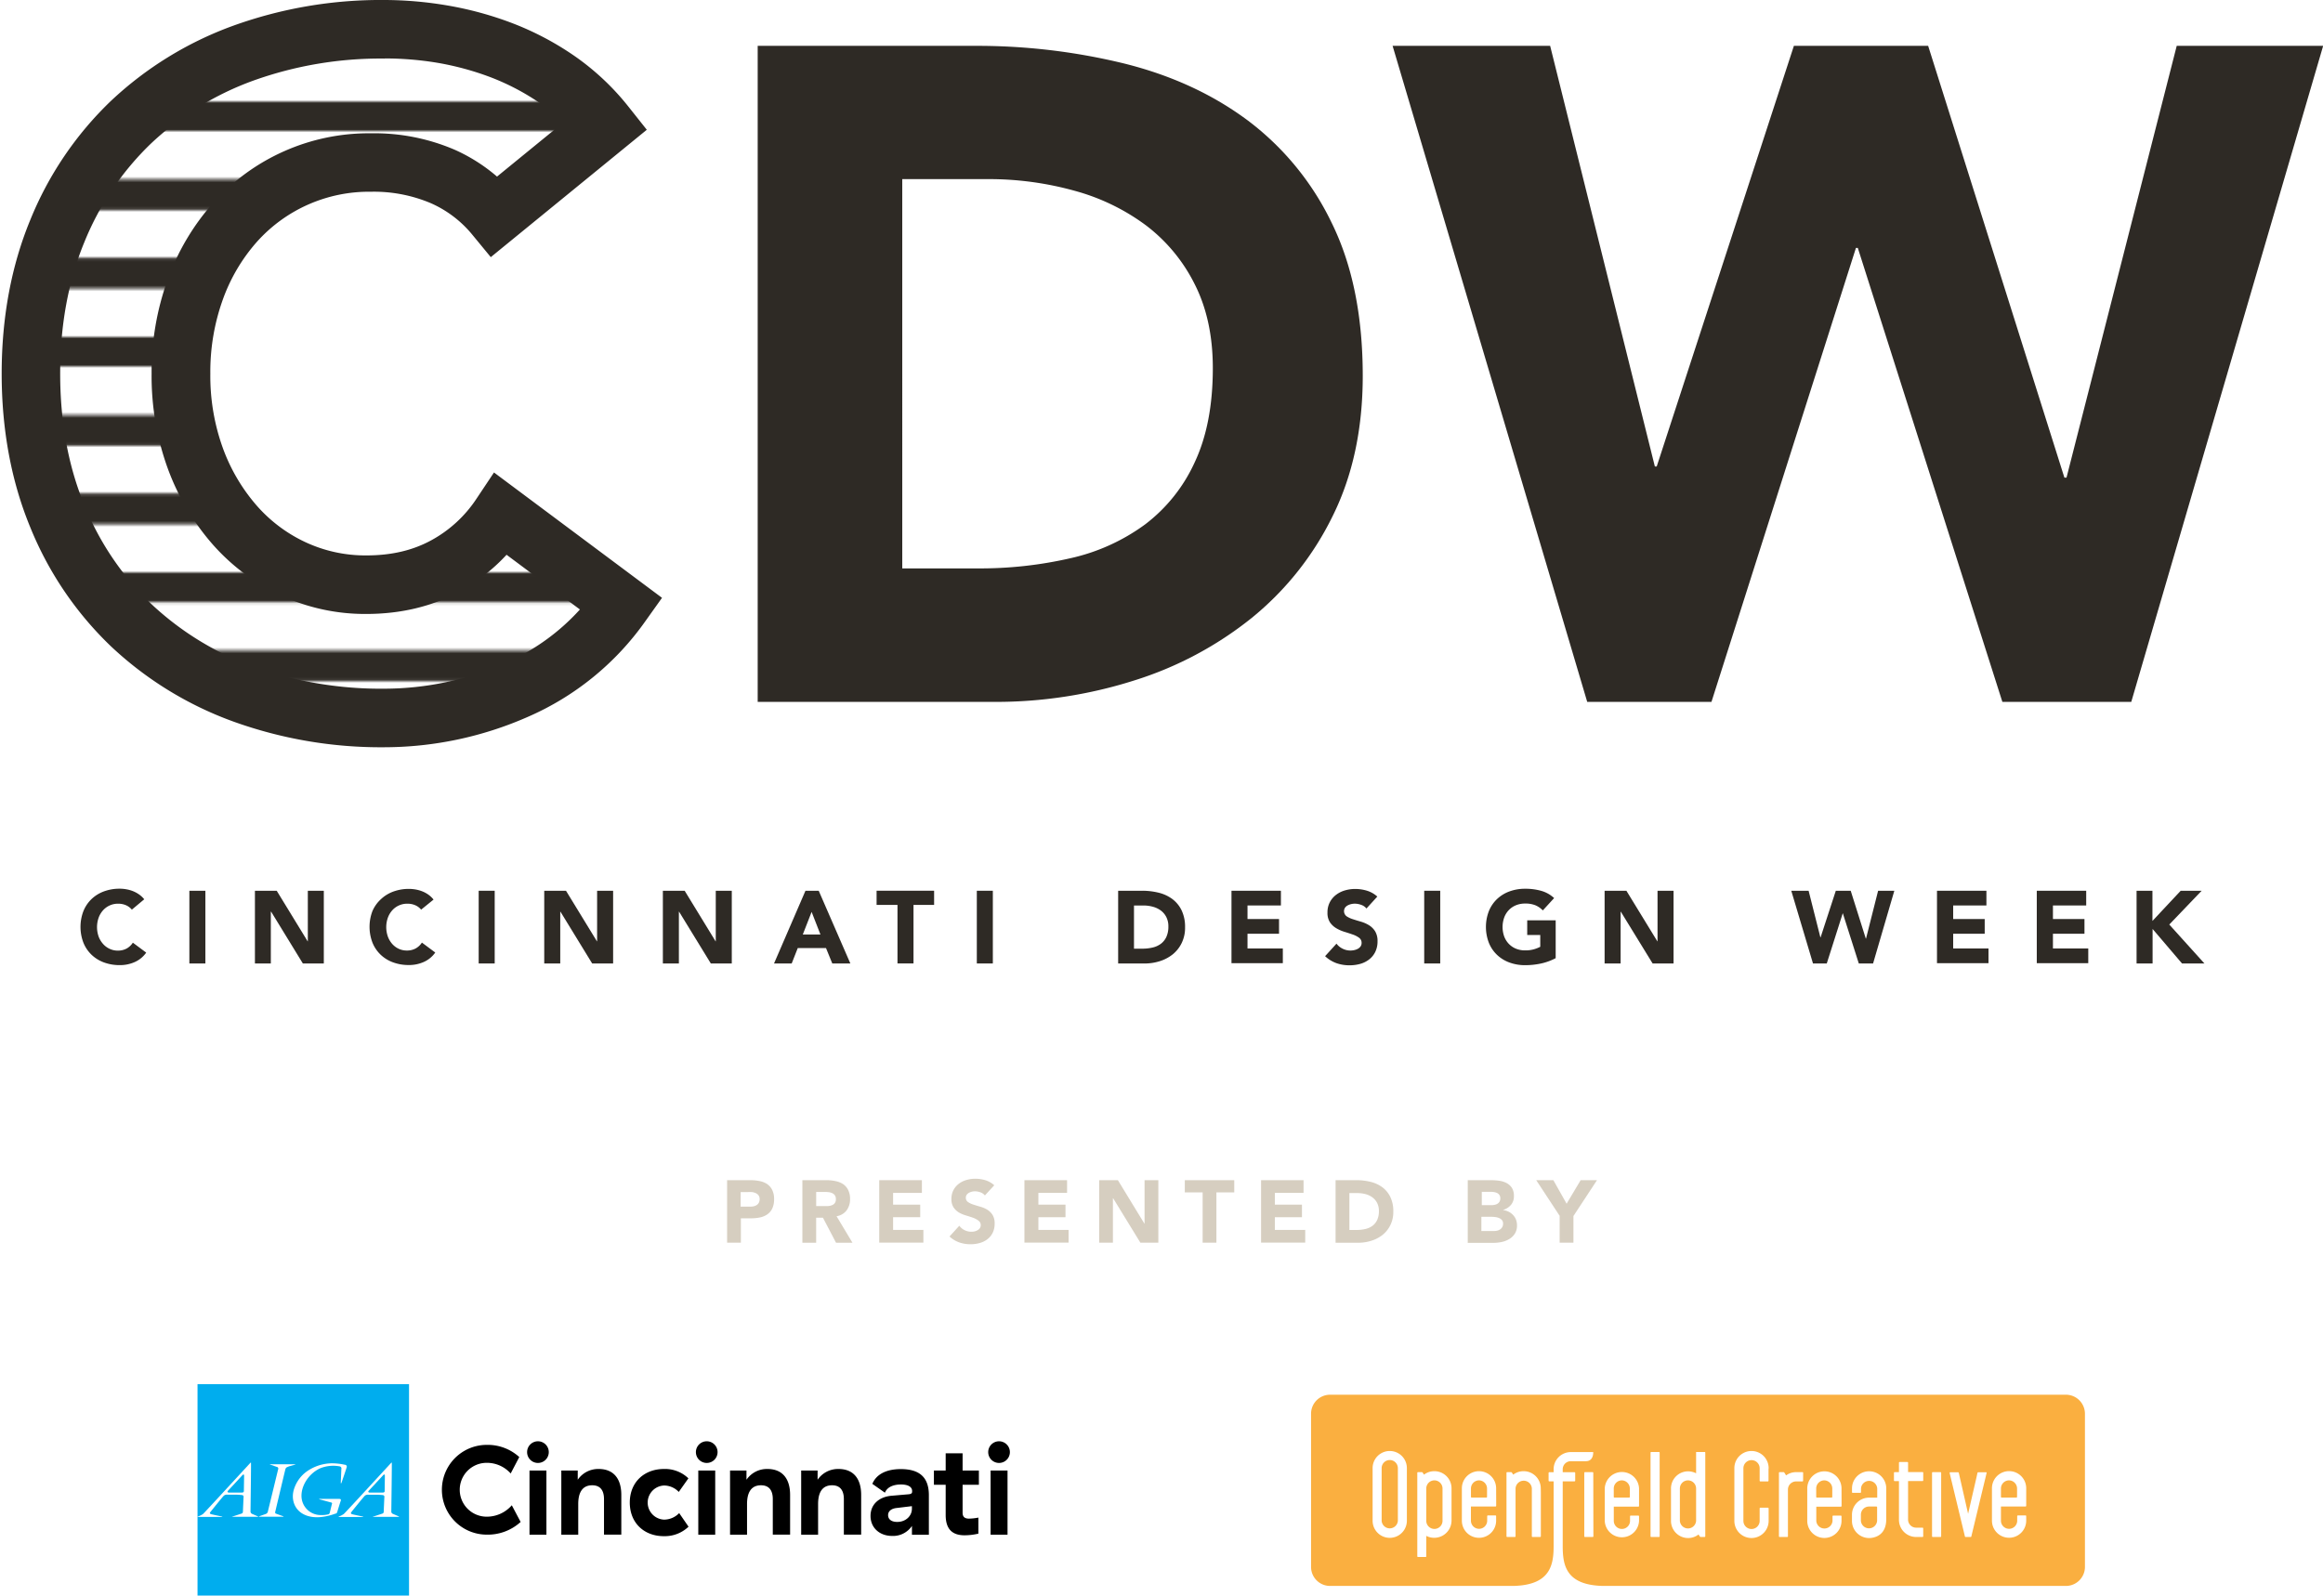 <svg id="_31d412ea-1b5f-41cb-b427-8859186d6760" data-name=" 31d412ea-1b5f-41cb-b427-8859186d6760" xmlns="http://www.w3.org/2000/svg" xmlns:xlink="http://www.w3.org/1999/xlink" viewBox="0 0 789.13 542.15"><defs><style>.cls-1,.cls-2{fill:none;}.cls-2{stroke:#2e2a25;stroke-width:10px;}.cls-3{clip-path:url(#clip-path);}.cls-4{fill:url(#New_Pattern_Swatch_4);}.cls-5{fill:#2e2a25;}.cls-6{fill:#d6cec0;}.cls-7{fill:#00adee;}.cls-8{fill:#fff;}.cls-9{fill:#faaf40;}</style><clipPath id="clip-path"><rect class="cls-1" width="266.74" height="266.74"/></clipPath><pattern id="New_Pattern_Swatch_4" data-name="New Pattern Swatch 4" width="266.74" height="266.74" patternTransform="translate(0 533.49)" patternUnits="userSpaceOnUse" viewBox="0 0 266.74 266.74"><rect class="cls-1" width="266.74" height="266.74"/><line class="cls-2" x1="265.82" y1="253.4" x2="534.41" y2="253.4"/><line class="cls-2" x1="265.82" y1="200.06" x2="534.41" y2="200.06"/><line class="cls-2" x1="265.82" y1="146.71" x2="534.41" y2="146.71"/><line class="cls-2" x1="265.82" y1="93.36" x2="534.41" y2="93.36"/><line class="cls-2" x1="265.82" y1="40.01" x2="534.41" y2="40.01"/><line class="cls-2" x1="265.82" y1="226.73" x2="534.41" y2="226.73"/><line class="cls-2" x1="265.82" y1="173.38" x2="534.41" y2="173.38"/><line class="cls-2" x1="265.82" y1="120.03" x2="534.41" y2="120.03"/><line class="cls-2" x1="265.82" y1="66.69" x2="534.41" y2="66.69"/><line class="cls-2" x1="265.82" y1="13.34" x2="534.41" y2="13.34"/><line class="cls-2" x1="265.82" y1="253.4" x2="534.41" y2="253.4"/><line class="cls-2" x1="265.82" y1="200.06" x2="534.41" y2="200.06"/><line class="cls-2" x1="265.82" y1="146.71" x2="534.41" y2="146.71"/><line class="cls-2" x1="265.82" y1="93.36" x2="534.41" y2="93.36"/><line class="cls-2" x1="265.82" y1="40.01" x2="534.41" y2="40.01"/><line class="cls-2" x1="265.82" y1="226.73" x2="534.41" y2="226.73"/><line class="cls-2" x1="265.82" y1="173.38" x2="534.41" y2="173.38"/><line class="cls-2" x1="265.82" y1="120.03" x2="534.41" y2="120.03"/><line class="cls-2" x1="265.82" y1="66.69" x2="534.41" y2="66.69"/><line class="cls-2" x1="265.82" y1="13.34" x2="534.41" y2="13.34"/><line class="cls-2" x1="-0.93" y1="253.4" x2="267.67" y2="253.4"/><line class="cls-2" x1="-0.93" y1="200.06" x2="267.67" y2="200.06"/><line class="cls-2" x1="-0.93" y1="146.71" x2="267.67" y2="146.71"/><line class="cls-2" x1="-0.93" y1="93.36" x2="267.67" y2="93.36"/><line class="cls-2" x1="-0.93" y1="40.01" x2="267.67" y2="40.01"/><line class="cls-2" x1="-0.93" y1="226.73" x2="267.67" y2="226.73"/><line class="cls-2" x1="-0.93" y1="173.38" x2="267.67" y2="173.38"/><line class="cls-2" x1="-0.93" y1="120.03" x2="267.67" y2="120.03"/><line class="cls-2" x1="-0.93" y1="66.69" x2="267.67" y2="66.69"/><line class="cls-2" x1="-0.93" y1="13.34" x2="267.67" y2="13.34"/><g class="cls-3"><line class="cls-2" x1="-267.67" y1="253.4" x2="0.93" y2="253.4"/><line class="cls-2" x1="-267.67" y1="200.06" x2="0.93" y2="200.06"/><line class="cls-2" x1="-267.67" y1="146.71" x2="0.93" y2="146.71"/><line class="cls-2" x1="-267.67" y1="93.36" x2="0.93" y2="93.36"/><line class="cls-2" x1="-267.67" y1="40.01" x2="0.93" y2="40.01"/><line class="cls-2" x1="-267.67" y1="226.73" x2="0.93" y2="226.73"/><line class="cls-2" x1="-267.67" y1="173.38" x2="0.93" y2="173.38"/><line class="cls-2" x1="-267.67" y1="120.03" x2="0.93" y2="120.03"/><line class="cls-2" x1="-267.67" y1="66.69" x2="0.93" y2="66.69"/><line class="cls-2" x1="-267.67" y1="13.34" x2="0.93" y2="13.34"/></g><line class="cls-2" x1="-0.93" y1="253.4" x2="267.67" y2="253.4"/><line class="cls-2" x1="-0.93" y1="200.06" x2="267.67" y2="200.06"/><line class="cls-2" x1="-0.93" y1="146.71" x2="267.67" y2="146.71"/><line class="cls-2" x1="-0.93" y1="93.36" x2="267.67" y2="93.36"/><line class="cls-2" x1="-0.93" y1="40.01" x2="267.67" y2="40.01"/><line class="cls-2" x1="-0.93" y1="226.73" x2="267.67" y2="226.73"/><line class="cls-2" x1="-0.93" y1="173.38" x2="267.67" y2="173.38"/><line class="cls-2" x1="-0.93" y1="120.03" x2="267.67" y2="120.03"/><line class="cls-2" x1="-0.93" y1="66.69" x2="267.67" y2="66.69"/><line class="cls-2" x1="-0.93" y1="13.34" x2="267.67" y2="13.34"/><line class="cls-2" x1="-267.67" y1="253.4" x2="0.93" y2="253.4"/><line class="cls-2" x1="-267.67" y1="200.06" x2="0.93" y2="200.06"/><line class="cls-2" x1="-267.67" y1="146.71" x2="0.93" y2="146.71"/><line class="cls-2" x1="-267.67" y1="93.36" x2="0.93" y2="93.36"/><line class="cls-2" x1="-267.67" y1="40.01" x2="0.93" y2="40.01"/><line class="cls-2" x1="-267.67" y1="226.73" x2="0.93" y2="226.73"/><line class="cls-2" x1="-267.67" y1="173.38" x2="0.93" y2="173.38"/><line class="cls-2" x1="-267.67" y1="120.03" x2="0.93" y2="120.03"/><line class="cls-2" x1="-267.67" y1="66.69" x2="0.93" y2="66.69"/><line class="cls-2" x1="-267.67" y1="13.34" x2="0.93" y2="13.34"/><line class="cls-2" x1="-267.67" y1="253.4" x2="0.93" y2="253.4"/><line class="cls-2" x1="-267.67" y1="200.06" x2="0.93" y2="200.06"/><line class="cls-2" x1="-267.67" y1="146.71" x2="0.93" y2="146.71"/><line class="cls-2" x1="-267.67" y1="93.36" x2="0.93" y2="93.36"/><line class="cls-2" x1="-267.67" y1="40.01" x2="0.93" y2="40.01"/><line class="cls-2" x1="-267.67" y1="226.73" x2="0.93" y2="226.73"/><line class="cls-2" x1="-267.67" y1="173.38" x2="0.93" y2="173.38"/><line class="cls-2" x1="-267.67" y1="120.03" x2="0.93" y2="120.03"/><line class="cls-2" x1="-267.67" y1="66.69" x2="0.93" y2="66.69"/><line class="cls-2" x1="-267.67" y1="13.34" x2="0.93" y2="13.34"/></pattern></defs><title>logo-cdw-Artboard 1 copy 2</title><path class="cls-4" d="M168.1,73.47a48.2,48.2,0,0,0-17.77-13.53Q139.79,55.22,126,55.22A61,61,0,0,0,79.87,75.51,69.59,69.59,0,0,0,66.34,98.32a82,82,0,0,0-4.88,28.63,81.56,81.56,0,0,0,4.88,28.78,71.47,71.47,0,0,0,13.37,22.65,60.5,60.5,0,0,0,20,14.94,57.72,57.72,0,0,0,24.69,5.35q15.1,0,26.74-6.29a53.23,53.23,0,0,0,19.19-17.62l40.89,30.51a85.15,85.15,0,0,1-35.86,29.26A111,111,0,0,1,130.67,244a137.22,137.22,0,0,1-48.13-8.18,110.09,110.09,0,0,1-38.06-23.44,106.24,106.24,0,0,1-25-37q-9-21.71-9-48.44t9-48.44a106.29,106.29,0,0,1,25-37A110.25,110.25,0,0,1,82.54,18.1a137.23,137.23,0,0,1,48.13-8.18,118.28,118.28,0,0,1,19.66,1.73,106.46,106.46,0,0,1,20.13,5.51,89.85,89.85,0,0,1,19,10.07,75.91,75.91,0,0,1,16.36,15.41Z"/><path class="cls-5" d="M130.67,253.9a147.72,147.72,0,0,1-51.59-8.8,120.46,120.46,0,0,1-41.45-25.55,116.57,116.57,0,0,1-27.34-40.37C3.84,163.57.57,146,.57,126.95s3.27-36.62,9.72-52.23A116.64,116.64,0,0,1,37.63,34.34,120.64,120.64,0,0,1,79.08,8.79,147.77,147.77,0,0,1,130.67,0,128.69,128.69,0,0,1,152,1.86a116.88,116.88,0,0,1,22,6A100.21,100.21,0,0,1,195.13,19a86.23,86.23,0,0,1,18.5,17.42l6.09,7.67-53,43.28-6.29-7.64A38.07,38.07,0,0,0,146.27,69,49.66,49.66,0,0,0,126,65.15a51.07,51.07,0,0,0-38.71,17,60.07,60.07,0,0,0-11.58,19.59,72.47,72.47,0,0,0-4.26,25.19,72.08,72.08,0,0,0,4.25,25.3,61.92,61.92,0,0,0,11.5,19.55,50.24,50.24,0,0,0,16.73,12.52,48.14,48.14,0,0,0,20.5,4.42c8.47,0,15.68-1.67,22-5.1A43.05,43.05,0,0,0,162,169.25l5.81-8.71,57.08,42.59L219.28,211a95.34,95.34,0,0,1-40,32.59A121.36,121.36,0,0,1,130.67,253.9Zm0-234A128,128,0,0,0,86,27.41,100.9,100.9,0,0,0,51.32,48.74,96.91,96.91,0,0,0,28.65,82.29c-5.45,13.2-8.21,28.22-8.21,44.65s2.76,31.46,8.21,44.65a96.86,96.86,0,0,0,22.67,33.56A100.73,100.73,0,0,0,86,226.48,128,128,0,0,0,130.67,234a101.6,101.6,0,0,0,40.71-8.61A73.65,73.65,0,0,0,197,207.09l-24.92-18.59a62.61,62.61,0,0,1-16.27,12.62c-9.18,5-19.77,7.49-31.46,7.49a67.84,67.84,0,0,1-28.89-6.28A70.66,70.66,0,0,1,72.27,185,81.67,81.67,0,0,1,57,159.2a91.81,91.81,0,0,1-5.5-32.26A92.22,92.22,0,0,1,57,94.88a79.79,79.79,0,0,1,15.47-26A70.93,70.93,0,0,1,126,45.29a69.26,69.26,0,0,1,28.44,5.58A58.69,58.69,0,0,1,168.84,60l22.62-18.47a63.59,63.59,0,0,0-7.6-6.18,80.38,80.38,0,0,0-16.93-9,97,97,0,0,0-18.26-5A108.8,108.8,0,0,0,130.67,19.86Z"/><path class="cls-6" d="M247,401h7.89a15.65,15.65,0,0,1,3.12.3,7.11,7.11,0,0,1,2.56,1,5.23,5.23,0,0,1,1.74,2,6.78,6.78,0,0,1,.65,3.13,7.23,7.23,0,0,1-.6,3.15,5.13,5.13,0,0,1-1.65,2,6.69,6.69,0,0,1-2.49,1.07,14.6,14.6,0,0,1-3.12.31h-3.42v8.28H247Zm4.68,9h3.12a6,6,0,0,0,1.21-.12,3.21,3.21,0,0,0,1-.4,2.17,2.17,0,0,0,.75-.78,2.46,2.46,0,0,0,.29-1.25,2.1,2.1,0,0,0-.37-1.3,2.5,2.5,0,0,0-1-.77,4.11,4.11,0,0,0-1.3-.34,13.4,13.4,0,0,0-1.38,0h-2.4v5Z"/><path class="cls-6" d="M272.53,401h8.22a14.51,14.51,0,0,1,3.08.32,7.29,7.29,0,0,1,2.55,1,5.24,5.24,0,0,1,1.74,2,6.71,6.71,0,0,1,.65,3.1,6.24,6.24,0,0,1-1.17,3.83,5.27,5.27,0,0,1-3.42,2l5.4,9H284l-4.44-8.49h-2.31v8.49h-4.68V401Zm4.68,8.79h4.09a4.2,4.2,0,0,0,1.27-.27,2.21,2.21,0,0,0,1-.71,2.15,2.15,0,0,0,.38-1.35,2.24,2.24,0,0,0-.33-1.29,2.21,2.21,0,0,0-.84-.73,3.75,3.75,0,0,0-1.17-.35,9.62,9.62,0,0,0-1.29-.09h-3.06v4.79Z"/><path class="cls-6" d="M298.74,401h14.43v4.32h-9.78v4h9.21v4.26h-9.21v4.32h10.29v4.32h-15V401Z"/><path class="cls-6" d="M334.57,406.19a3.34,3.34,0,0,0-1.54-1.07,5.55,5.55,0,0,0-1.85-.34,4.83,4.83,0,0,0-1,.12,4,4,0,0,0-1,.38,2.21,2.21,0,0,0-.78.67,1.71,1.71,0,0,0-.3,1,1.69,1.69,0,0,0,.72,1.47,6.83,6.83,0,0,0,1.81.87q1.1.36,2.36.72a9.75,9.75,0,0,1,2.36,1,5.58,5.58,0,0,1,1.81,1.77,5.39,5.39,0,0,1,.72,3,6.83,6.83,0,0,1-.66,3.09,6.27,6.27,0,0,1-1.79,2.19,7.6,7.6,0,0,1-2.61,1.29,11.5,11.5,0,0,1-3.13.42,11.37,11.37,0,0,1-3.84-.63,9.62,9.62,0,0,1-3.3-2l3.33-3.66A4.85,4.85,0,0,0,327.7,418a5.11,5.11,0,0,0,3.42.39,3.75,3.75,0,0,0,1-.41,2.27,2.27,0,0,0,.75-.69,1.72,1.72,0,0,0,.29-1,1.8,1.8,0,0,0-.74-1.51,6.76,6.76,0,0,0-1.84-1q-1.11-.39-2.4-.78a10.73,10.73,0,0,1-2.4-1,5.76,5.76,0,0,1-1.84-1.74,5,5,0,0,1-.74-2.85,6.38,6.38,0,0,1,.67-3,6.52,6.52,0,0,1,1.8-2.16,7.82,7.82,0,0,1,2.6-1.3,10.61,10.61,0,0,1,3-.44,11.92,11.92,0,0,1,3.48.51,8,8,0,0,1,3,1.71Z"/><path class="cls-6" d="M348.06,401h14.43v4.32h-9.75v4h9.21v4.26h-9.21v4.32H363v4.32H348V401Z"/><path class="cls-6" d="M373.39,401h6.36l9,14.76h.06V401h4.68v21.24h-6.1l-9.27-15.12h-.06v15.12h-4.67Z"/><path class="cls-6" d="M408.54,405.14h-6.06V401h16.8v4.14h-6.06v17.1h-4.68Z"/><path class="cls-6" d="M428.39,401h14.43v4.32h-9.75v4h9.21v4.26h-9.21v4.32h10.32v4.32h-15Z"/><path class="cls-6" d="M453.75,401h7a20,20,0,0,1,4.84.57,11.09,11.09,0,0,1,4,1.84,9,9,0,0,1,2.72,3.32,11.12,11.12,0,0,1,1,5,10.09,10.09,0,0,1-1,4.54,9.77,9.77,0,0,1-2.62,3.3,11.59,11.59,0,0,1-3.81,2,14.77,14.77,0,0,1-4.53.69H453.7V401Zm4.64,16.92h2.43a13,13,0,0,0,3-.33,6.45,6.45,0,0,0,2.42-1.09,5.25,5.25,0,0,0,1.6-2,7.13,7.13,0,0,0,.58-3,5.94,5.94,0,0,0-.58-2.71,5.42,5.42,0,0,0-1.58-1.91,6.89,6.89,0,0,0-2.33-1.12,10.32,10.32,0,0,0-2.8-.37h-2.74v12.53Z"/><path class="cls-6" d="M498.6,401h7.92a20,20,0,0,1,2.77.2,7.56,7.56,0,0,1,2.5.78,4.8,4.8,0,0,1,1.8,1.63,5,5,0,0,1,.69,2.79,4.45,4.45,0,0,1-1,3,5.52,5.52,0,0,1-2.66,1.7v.06a6,6,0,0,1,1.91.58,5.08,5.08,0,0,1,1.47,1.11,4.74,4.74,0,0,1,1,1.58,5.54,5.54,0,0,1,.33,1.92,5.11,5.11,0,0,1-.72,2.8A5.67,5.67,0,0,1,512.7,421a8.17,8.17,0,0,1-2.57,1,13.71,13.71,0,0,1-2.83.3h-8.7Zm4.68,8.49h3.39a4.77,4.77,0,0,0,1.07-.12,3,3,0,0,0,1-.39,2,2,0,0,0,.67-.72,2.16,2.16,0,0,0,.25-1.08,1.88,1.88,0,0,0-1-1.77,3.5,3.5,0,0,0-1-.34,6.1,6.1,0,0,0-1.11-.11h-3.18v4.53Zm0,8.79h4.2a5.17,5.17,0,0,0,1.09-.12,2.89,2.89,0,0,0,1-.42,2.39,2.39,0,0,0,.74-.78,2.25,2.25,0,0,0,.29-1.17,1.88,1.88,0,0,0-.37-1.21,2.39,2.39,0,0,0-1-.71,4.85,4.85,0,0,0-1.23-.33,9.2,9.2,0,0,0-1.23-.09h-3.54v4.83Z"/><path class="cls-6" d="M529.86,413.18l-8-12.18h5.82l4.5,8,4.77-8h5.55l-8,12.18v9.06h-4.68v-9.06Z"/><path d="M165.4,490.94a15.91,15.91,0,0,1,11,4.14l-2.92,5.58a10.83,10.83,0,0,0-8.11-3.62,9.15,9.15,0,0,0-.09,18.3,11.23,11.23,0,0,0,8.58-3.88l3,5.67a16.57,16.57,0,0,1-11.5,4.31,15.25,15.25,0,0,1,0-30.5Z"/><path d="M182.74,489.72a3.68,3.68,0,0,1,0,7.36h0a3.68,3.68,0,0,1,0-7.36Zm2.88,9.94v21.79h-5.75v-21.8h5.75Z"/><path d="M203.35,499.13c5.1,0,7.71,3.31,7.71,8.8v13.51h-5.88V509.37c0-3.27-1.53-4.7-4-4.7-3.36,0-4.75,2.48-4.75,6.36v10.42h-5.75v-21.8h5.58v3.14A8.41,8.41,0,0,1,203.35,499.13Z"/><path d="M225.57,499.13a11.43,11.43,0,0,1,8.28,3.18l-3.27,4.62a6.89,6.89,0,0,0-5-2.18,5.8,5.8,0,0,0,0,11.59,7.16,7.16,0,0,0,5.14-2.22l3.18,4.62a11.69,11.69,0,0,1-8.41,3.22c-6.67,0-11.55-4.49-11.55-11.42S218.86,499.13,225.57,499.13Z"/><path d="M240.08,489.72a3.68,3.68,0,0,1,0,7.36h0a3.68,3.68,0,0,1,0-7.36Zm2.88,9.94v21.79h-5.75v-21.8H243Z"/><path d="M260.69,499.13c5.1,0,7.71,3.31,7.71,8.8v13.51h-5.88V509.37c0-3.27-1.53-4.7-4-4.7-3.36,0-4.75,2.48-4.75,6.36v10.42H248v-21.8h5.58v3.14A8.41,8.41,0,0,1,260.69,499.13Z"/><path d="M284.83,499.13c5.1,0,7.71,3.31,7.71,8.8v13.51h-5.88V509.37c0-3.27-1.53-4.7-4-4.7-3.36,0-4.75,2.48-4.75,6.36v10.42h-5.75v-21.8h5.58v3.14A8.41,8.41,0,0,1,284.83,499.13Z"/><path d="M306,499.17c6.36,0,9.54,2.79,9.54,8.85v13.46h-5.75v-3a7.7,7.7,0,0,1-6.71,3.4c-4.31,0-7.36-2.79-7.36-6.8s3-6.45,7-6.84l6-.52c.83-.09,1.13-.35,1.13-.87v-.27c0-1.26-1.22-2.18-3.79-2.18-2.27,0-4.62.7-5.45,2.79l-4.27-3C297.72,500.83,301.25,499.17,306,499.17Zm3.79,12.59-5.4.65c-1.79.26-2.7,1.18-2.7,2.4,0,1.39,1.09,2.31,3.09,2.31,3,0,5-2.09,5-4.49v-.87Z"/><path d="M327.66,521.66c-4,0-6.41-1.92-6.41-6.89V504.49h-4v-4.84h4v-5.84H327v5.84h5.53v4.84H327V514c0,1.39.7,2,2.18,2a17.94,17.94,0,0,0,3.18-.35v5.45A20.67,20.67,0,0,1,327.66,521.66Z"/><path d="M339.38,489.72a3.68,3.68,0,0,1,0,7.36h0a3.68,3.68,0,0,1,0-7.36Zm2.88,9.94v21.79h-5.75v-21.8h5.75Z"/><rect class="cls-7" x="67.1" y="470.3" width="71.85" height="71.85"/><path class="cls-8" d="M97.64,498.46a1.1,1.1,0,0,0-.69.75c-.08.26-3.38,14.17-3.43,14.41a.52.52,0,0,0,.22.7h.06c.38.16,2.26.82,2.41.88s.11.15,0,.15H88.12c-.15,0-.23,0-.08-.11s2-.72,2.12-.78a1.2,1.2,0,0,0,.78-.65c.08-.3,3.48-14.28,3.54-14.55a.61.61,0,0,0-.3-.81h-.06l-2.36-.82c-.11,0-.11-.11,0-.11h8.49c.1,0,.18.07.06.1l-1.67.49a4,4,0,0,0-.93.33"/><path class="cls-8" d="M114,514.28a19.73,19.73,0,0,1-5.82,1.25c-7,.19-9.62-4.73-8.41-9.21a11.84,11.84,0,0,1,4.13-6.12,15.09,15.09,0,0,1,8.82-3,21.08,21.08,0,0,1,4.46.5.63.63,0,0,1,.56.92c0,.15-1.7,5.13-1.75,5.25s-.23.19-.23,0,.21-4.53.2-4.71a.72.72,0,0,0-.48-.9h0a11.89,11.89,0,0,0-6.74.65c-4.28,2-6.77,6.61-6.26,10.27a6.5,6.5,0,0,0,6.65,5.6,8.31,8.31,0,0,0,2.34-.23.63.63,0,0,0,.52-.45c.07-.22.72-2.93.74-3a.41.41,0,0,0-.12-.57h-.08l-4-1.09c-.18,0-.1-.14,0-.14H115c.26,0,1-.06.77.59s-1.18,3.77-1.26,4a.75.75,0,0,1-.51.43"/><path class="cls-8" d="M82.84,506.58c0,.37-.15.57-.75.57H77.84c-.66,0-.64-.37-.39-.63s4.7-5.06,4.87-5.26c.31-.36.6-.34.6.15s-.08,4.93-.08,5.18m4.92,8.71c-.2-.08-1.76-.75-2.17-.94a.85.85,0,0,1-.49-.83c0-.25.23-16.4.16-16.53a.12.12,0,0,0-.16,0h0c-.26.26-15.87,17.26-16.15,17.44a7.41,7.41,0,0,1-1.72.84H67.1v.13h8.33c.11,0,.14-.1,0-.12-.61-.12-3.26-.67-3.72-.81s-.49-.39-.31-.63,4.34-5.42,4.65-5.65a1.53,1.53,0,0,1,1.21-.34h2.66a21.71,21.71,0,0,1,2.25.13.58.58,0,0,1,.56.75c0,.22-.18,4-.2,4.67s-.13.76-.56.91c-.21.06-3,1-3.13,1s0,.06,0,.06h8.73c.13,0,.18-.07.1-.11"/><path class="cls-8" d="M130.68,506.58c0,.37-.16.57-.76.57h-4.26c-.65,0-.64-.37-.39-.63s4.71-5.06,4.87-5.26c.33-.36.6-.34.6.15s-.07,4.93-.07,5.18m4.92,8.71-2.17-.94a.83.83,0,0,1-.49-.83c0-.25.23-16.4.16-16.53a.12.12,0,0,0-.16,0h0c-.26.26-15.86,17.26-16.16,17.44a8.45,8.45,0,0,1-1.71.87c-.06,0-.06.12,0,.12h8.23c.11,0,.13-.1.05-.12-.61-.12-3.26-.67-3.72-.81s-.49-.39-.33-.63,4.36-5.42,4.65-5.65a1.59,1.59,0,0,1,1.23-.34h2.66A21.7,21.7,0,0,1,130,508a.58.58,0,0,1,.56.75c0,.22-.18,4-.2,4.67s-.13.76-.56.91c-.23.06-3,1-3.13,1s0,.06,0,.06h8.74c.13,0,.18-.07.1-.11"/><path class="cls-5" d="M44.79,309.08a5.35,5.35,0,0,0-2-1.5,6.56,6.56,0,0,0-2.7-.52A6.77,6.77,0,0,0,35,309.31a7.74,7.74,0,0,0-1.5,2.53,9.64,9.64,0,0,0,0,6.37,7.94,7.94,0,0,0,1.5,2.51,6.72,6.72,0,0,0,2.22,1.66A6.41,6.41,0,0,0,40,323a6.14,6.14,0,0,0,3-.7,5.91,5.91,0,0,0,2.13-2l4.54,3.38a9.44,9.44,0,0,1-4,3.25,12.3,12.3,0,0,1-5,1,15.22,15.22,0,0,1-5.34-.91,12.19,12.19,0,0,1-4.22-2.6,11.78,11.78,0,0,1-2.77-4.1,15,15,0,0,1,0-10.75,11.79,11.79,0,0,1,2.77-4.1,12.23,12.23,0,0,1,4.22-2.6,15.22,15.22,0,0,1,5.34-.91,13.15,13.15,0,0,1,2.18.19,11.92,11.92,0,0,1,2.23.61,10,10,0,0,1,2.11,1.12A8.43,8.43,0,0,1,49,305.56Z"/><path class="cls-5" d="M64.33,302.66h5.44v24.71H64.33Z"/><path class="cls-5" d="M86.6,302.66H94l10.5,17.17h.07V302.66H110v24.71h-7.12L92.11,309.78H92v17.59H86.6Z"/><path class="cls-5" d="M143.06,309.08a5.35,5.35,0,0,0-2-1.5,6.56,6.56,0,0,0-2.7-.52,6.77,6.77,0,0,0-5.11,2.25,7.74,7.74,0,0,0-1.5,2.53,9.64,9.64,0,0,0,0,6.37,7.94,7.94,0,0,0,1.48,2.51,6.72,6.72,0,0,0,2.22,1.66,6.41,6.41,0,0,0,2.74.59,6.14,6.14,0,0,0,3-.7,5.91,5.91,0,0,0,2.13-2l4.54,3.38a9.44,9.44,0,0,1-4,3.25,12.3,12.3,0,0,1-5,1,15.22,15.22,0,0,1-5.34-.91,12.19,12.19,0,0,1-4.22-2.6,11.78,11.78,0,0,1-2.77-4.1,15,15,0,0,1,0-10.75,11.79,11.79,0,0,1,2.86-4,12.23,12.23,0,0,1,4.22-2.6,15.22,15.22,0,0,1,5.34-.91,13.15,13.15,0,0,1,2.18.19,11.92,11.92,0,0,1,2.23.61,10,10,0,0,1,2.11,1.12,8.43,8.43,0,0,1,1.81,1.71Z"/><path class="cls-5" d="M162.61,302.66h5.44v24.71h-5.44Z"/><path class="cls-5" d="M184.87,302.66h7.4l10.5,17.17h.07V302.66h5.44v24.71h-7.12l-10.77-17.59h-.07v17.59h-5.44V302.66Z"/><path class="cls-5" d="M225.18,302.66h7.4l10.5,17.17h.07V302.66h5.44v24.71h-7.12l-10.78-17.59h-.07v17.59h-5.44Z"/><path class="cls-5" d="M273.62,302.66h4.5l10.75,24.71h-6.14l-2.13-5.23H271l-2.06,5.23h-6Zm2.09,7.19-3,7.68h6Z"/><path class="cls-5" d="M304.78,307.47h-7v-4.82h19.54v4.82h-7v19.89h-5.44V307.47Z"/><path class="cls-5" d="M331.83,302.66h5.44v24.71h-5.44Z"/><path class="cls-5" d="M379.77,302.66h8.17a23.3,23.3,0,0,1,5.64.66,12.91,12.91,0,0,1,4.66,2.15,10.53,10.53,0,0,1,3.16,3.86,12.92,12.92,0,0,1,1.17,5.76,11.74,11.74,0,0,1-1.13,5.29,11.36,11.36,0,0,1-3,3.84,13.51,13.51,0,0,1-4.43,2.36,17.22,17.22,0,0,1-5.27.8h-8.9V302.66Zm5.44,19.68H388a15.2,15.2,0,0,0,3.51-.38,7.49,7.49,0,0,0,2.84-1.28,6.1,6.1,0,0,0,1.87-2.34,8.28,8.28,0,0,0,.68-3.54,6.89,6.89,0,0,0-.68-3.16,6.3,6.3,0,0,0-1.83-2.22,8,8,0,0,0-2.7-1.31,12,12,0,0,0-3.26-.44h-3.21v14.66Z"/><path class="cls-5" d="M418.34,302.66h16.79v5H423.78v4.61h10.71v5H423.78v5h12v5H418.34Z"/><path class="cls-5" d="M464.19,308.69a3.88,3.88,0,0,0-1.8-1.24,6.45,6.45,0,0,0-2.15-.4,5.66,5.66,0,0,0-1.22.14,4.69,4.69,0,0,0-1.19.44,2.59,2.59,0,0,0-.91.78,2.18,2.18,0,0,0,.49,2.9,7.94,7.94,0,0,0,2.11,1q1.27.42,2.74.84a11.3,11.3,0,0,1,2.74,1.19,6.48,6.48,0,0,1,2.11,2.06,6.27,6.27,0,0,1,.84,3.45,8,8,0,0,1-.77,3.59A7.29,7.29,0,0,1,465.1,326a8.83,8.83,0,0,1-3,1.5,13.36,13.36,0,0,1-3.65.49,13.21,13.21,0,0,1-4.47-.73,11.17,11.17,0,0,1-3.84-2.37l3.87-4.26a5.65,5.65,0,0,0,2.11,1.73,5.91,5.91,0,0,0,4,.45,4.42,4.42,0,0,0,1.22-.47,2.64,2.64,0,0,0,.87-.8,2,2,0,0,0,.33-1.15,2.09,2.09,0,0,0-.86-1.76,7.92,7.92,0,0,0-2.15-1.1q-1.29-.45-2.79-.91a12.54,12.54,0,0,1-2.79-1.22,6.74,6.74,0,0,1-2.15-2,5.79,5.79,0,0,1-.85-3.32,7.42,7.42,0,0,1,.78-3.49,7.58,7.58,0,0,1,2.09-2.51,9.12,9.12,0,0,1,3-1.52,12.38,12.38,0,0,1,3.53-.51,13.86,13.86,0,0,1,4,.59,9.36,9.36,0,0,1,3.53,2Z"/><path class="cls-5" d="M483.81,302.66h5.44v24.71h-5.44Z"/><path class="cls-5" d="M528.44,325.58a19.7,19.7,0,0,1-5,1.81,25.61,25.61,0,0,1-5.34.56,15.22,15.22,0,0,1-5.34-.91,12.19,12.19,0,0,1-4.22-2.6,11.78,11.78,0,0,1-2.77-4.1,15,15,0,0,1,0-10.75,11.79,11.79,0,0,1,2.77-4.1,12.23,12.23,0,0,1,4.22-2.6,15.22,15.22,0,0,1,5.34-.91,19.81,19.81,0,0,1,5.46.71,10.71,10.71,0,0,1,4.38,2.46l-3.84,4.19a7.67,7.67,0,0,0-2.51-1.74,9,9,0,0,0-3.49-.59,8.09,8.09,0,0,0-3.16.59,7.08,7.08,0,0,0-2.42,1.66,7.28,7.28,0,0,0-1.55,2.53,9.64,9.64,0,0,0,0,6.37,7.31,7.31,0,0,0,1.55,2.51,7.08,7.08,0,0,0,2.42,1.66,8.09,8.09,0,0,0,3.16.59,10.42,10.42,0,0,0,3.07-.4,11.58,11.58,0,0,0,2.06-.82v-4H518.8v-5h9.67v12.88Z"/><path class="cls-5" d="M545.09,302.66h7.4L563,319.83h.07V302.66h5.44v24.71H561.4l-10.8-17.59h-.07v17.59h-5.44Z"/><path class="cls-5" d="M608.5,302.66h5.89l4,15.84h.07l5.17-15.84h5.06l5.13,16.26h.07L638,302.66h5.51l-7.22,24.71h-4.85L626,310.27h0l-5.44,17.1h-4.68Z"/><path class="cls-5" d="M658,302.66h16.79v5H663.5v4.61h10.71v5H663.5v5h12v5H658Z"/><path class="cls-5" d="M691.9,302.66h16.79v5h-11.3v4.61H708.1v5H697.39v5h12v5H691.9Z"/><path class="cls-5" d="M725.75,302.66h5.44v10.26l9.6-10.26h7.12l-11,11.48,11.94,13.23h-7.61l-10-11.73v11.73H725.8V302.66Z"/><path class="cls-5" d="M257.39,15.58h73.66a210.41,210.41,0,0,1,50.84,6q24.08,6,42,19.36a94.91,94.91,0,0,1,28.49,34.79q10.54,21.41,10.55,51.94,0,27.08-10.23,47.69A102.57,102.57,0,0,1,425.16,210a121.73,121.73,0,0,1-40,21.25,155.16,155.16,0,0,1-47.53,7.24H257.39ZM306.5,193.13H332a137.06,137.06,0,0,0,31.64-3.46A67.6,67.6,0,0,0,389,178.18a55.12,55.12,0,0,0,16.84-21.09Q412,144,412,125.09q0-16.36-6.14-28.49a57,57,0,0,0-16.53-20,72.48,72.48,0,0,0-24.4-11.81,108.45,108.45,0,0,0-29.43-3.93h-29V193.13Z"/><path class="cls-5" d="M473.07,15.58h53.52L562.16,158.5h.63l46.6-142.92H655l46.28,146.7H702l37.44-146.7h49.74L724,238.48H680.21L631.1,84.23h-.63L581.39,238.48H539.18Z"/><path class="cls-9" d="M487.25,503a2.76,2.76,0,0,0-2.74,2.74v11a2.76,2.76,0,0,0,5.52,0v-11A2.77,2.77,0,0,0,487.25,503Z"/><path class="cls-9" d="M472.08,496.09a2.76,2.76,0,0,0-2.73,2.74v17.88a2.76,2.76,0,0,0,5.51,0V498.84A2.77,2.77,0,0,0,472.08,496.09Z"/><path class="cls-9" d="M502.43,503a2.76,2.76,0,0,0-2.74,2.74v2.87a.23.23,0,0,0,.22.24h5a.24.24,0,0,0,.24-.24v-2.87A2.77,2.77,0,0,0,502.43,503Z"/><path class="cls-9" d="M682.47,503a2.76,2.76,0,0,0-2.74,2.74v2.87a.24.24,0,0,0,.23.24h5a.24.24,0,0,0,.24-.24v-2.87A2.77,2.77,0,0,0,682.47,503Z"/><path class="cls-9" d="M637.42,511.89h-2.64a2.78,2.78,0,0,0-2.63,2.72v2.09a2.76,2.76,0,0,0,5.51,0v-4.59A.24.24,0,0,0,637.42,511.89Z"/><path class="cls-9" d="M701.81,473.9h-250a6.46,6.46,0,0,0-6.44,6.44v52.09a6.46,6.46,0,0,0,6.44,6.44h62.3c12.46-.3,13.66-7,13.66-13.54v-22H526.3a.24.24,0,0,1-.24-.24v-2.62a.24.24,0,0,1,.24-.24h1.47v-1a5.83,5.83,0,0,1,5.82-5.84h7.63s.23,3.1-2.51,3.1h-5.12a2.74,2.74,0,0,0-2.73,2.74v1h4a.24.24,0,0,1,.24.24v2.62a.24.24,0,0,1-.24.24h-4v22c0,6.57,1.13,13.25,13.68,13.54H701.81a6.47,6.47,0,0,0,6.45-6.44V480.34A6.47,6.47,0,0,0,701.81,473.9ZM477.92,516.71a5.82,5.82,0,0,1-11.64,0V498.84a5.82,5.82,0,0,1,11.64,0Zm15.17,0a5.88,5.88,0,0,1-8.58,5.15v1.07h0v5.87a.24.24,0,0,1-.24.24H481.7a.24.24,0,0,1-.24-.24V500.44a.24.24,0,0,1,.24-.24H483c.13,0,.22.06.34.24s.12.17.39.62a5.73,5.73,0,0,1,3.52-1.18,5.81,5.81,0,0,1,5.84,5.78s0,0,0,.05Zm15.17-6.22v1.15a.24.24,0,0,1-.24.24h-8.34v4.82a2.76,2.76,0,0,0,5.52,0v-1.54a.23.23,0,0,1,.22-.24H508a.24.24,0,0,1,.24.24v1.54a5.82,5.82,0,0,1-11.64,0v-11a5.82,5.82,0,0,1,11.64,0Zm15.17-3.44V522a.24.24,0,0,1-.23.24h-2.6a.23.23,0,0,1-.23-.23h0V505.72a2.77,2.77,0,0,0-5.53,0V522a.24.24,0,0,1-.24.24H512a.24.24,0,0,1-.24-.24V500.44a.24.24,0,0,1,.24-.24h1.31c.13,0,.22.06.34.24s.12.17.39.62a5.74,5.74,0,0,1,3.52-1.18,5.81,5.81,0,0,1,5.84,5.78s0,0,0,.05ZM541.28,522a.24.24,0,0,1-.24.24h-2.62a.24.24,0,0,1-.24-.24V500.44a.24.24,0,0,1,.24-.24H541a.24.24,0,0,1,.24.24Zm15.51-11.46v1.15a.24.24,0,0,1-.24.24h-8.34v4.82a2.76,2.76,0,1,0,5.52,0v-1.54a.23.23,0,0,1,.22-.24h2.6a.24.24,0,0,1,.24.24v1.54a5.83,5.83,0,0,1-11.65,0v-11a5.83,5.83,0,0,1,11.65,0Zm7,11.46a.24.24,0,0,1-.24.24h-2.62a.24.24,0,0,1-.24-.24V493.6a.24.24,0,0,1,.24-.24h2.62a.24.24,0,0,1,.24.24Zm15.5-28.35V522a.24.24,0,0,1-.24.24h-1.31c-.13,0-.23-.06-.35-.24s-.12-.17-.39-.62a5.76,5.76,0,0,1-3.56,1.22,5.83,5.83,0,0,1-5.8-5.84v-11a5.81,5.81,0,0,1,5.79-5.83h0a5.92,5.92,0,0,1,2.74.67v-7a.25.25,0,0,1,0-.12v-.12h3.07Zm21.48,5.58v3.89a.24.24,0,0,1-.24.24H598a.24.24,0,0,1-.24-.24v-4.23a2.76,2.76,0,0,0-5.52,0v17.88a2.76,2.76,0,1,0,5.52,0h0v-4.24a.24.24,0,0,1,.24-.24h2.57a.24.24,0,0,1,.24.24v4.24a5.82,5.82,0,0,1-11.64,0V498.84a5.82,5.82,0,0,1,11.64,0Zm11.75,3.89a.24.24,0,0,1-.24.24h-2.14a2.77,2.77,0,0,0-2.77,2.74v15.13h0V522a.24.24,0,0,1-.24.24h-2.59a.23.23,0,0,1-.23-.23h0V500.44a.24.24,0,0,1,.24-.24h1.31c.13,0,.22.06.34.24s.12.17.54.87a5.79,5.79,0,0,1,3.37-1.11h2.18a.23.23,0,0,1,.24.22h0Zm13.07,7.43v1.15a.24.24,0,0,1-.23.24H617v4.82a2.76,2.76,0,0,0,5.51,0v-1.54a.23.23,0,0,1,.22-.24h2.61a.23.23,0,0,1,.23.23h0v1.54a5.82,5.82,0,1,1-11.64,0v-11a5.82,5.82,0,0,1,11.64,0Zm15.17,5.68c0,5.82-4.47,6.37-5.84,6.37a5.83,5.83,0,0,1-5.8-5.84v-2.09a5.81,5.81,0,0,1,5.82-5.8h2.76v-3.1a2.76,2.76,0,0,0-5.51,0v.82h0V507a.24.24,0,0,1-.24.24h-2.59a.24.24,0,0,1-.23-.24v-1.27a5.82,5.82,0,0,1,11.64,0ZM653.33,503a.24.24,0,0,1-.24.24h-4.91v13.09a2.73,2.73,0,0,0,2.72,2.74h2.18a.23.23,0,0,1,.24.22s0,0,0,0V522a.24.24,0,0,1-.24.24h-2.17a5.84,5.84,0,0,1-5.83-5.84V503.26h-1.46a.24.24,0,0,1-.24-.24v-2.59a.23.23,0,0,1,.23-.23h1.47V497a.24.24,0,0,1,.24-.24h2.62a.24.24,0,0,1,.24.24v3.18h4.91a.23.23,0,0,1,.24.22h0Zm6.09,19a.24.24,0,0,1-.24.24h-2.62a.24.24,0,0,1-.24-.24V500.44a.24.24,0,0,1,.24-.24h2.62a.24.24,0,0,1,.24.24Zm15.43-21.51-.27,1.16h0L669.68,522h0a.24.24,0,0,1-.24.24h-1.73a.23.23,0,0,1-.23-.23h0l-5.06-21h0l-.12-.52c0-.17.1-.24.24-.24h2.55a.29.29,0,0,1,.33.24h0l3.15,13.86,2.92-12.7h0l.25-1.16a.29.29,0,0,1,.33-.24h2.54c.14,0,.29,0,.24.2Zm13.46,10v1.15a.24.24,0,0,1-.24.24h-8.34v4.82a2.76,2.76,0,0,0,5.52,0v-1.54a.23.23,0,0,1,.22-.24h2.6a.23.23,0,0,1,.24.22s0,0,0,0v1.54a5.82,5.82,0,0,1-11.64,0h0v-11a5.82,5.82,0,1,1,11.64,0Z"/><path class="cls-9" d="M619.71,503a2.76,2.76,0,0,0-2.74,2.74v2.87a.23.23,0,0,0,.22.24h5a.24.24,0,0,0,.24-.24v-2.87A2.77,2.77,0,0,0,619.71,503Z"/><path class="cls-9" d="M573.4,503a2.76,2.76,0,0,0-2.74,2.74v11a2.76,2.76,0,0,0,5.51,0v-11A2.77,2.77,0,0,0,573.4,503Z"/><path class="cls-9" d="M550.94,503a2.76,2.76,0,0,0-2.74,2.74v2.87a.23.23,0,0,0,.22.24h5a.24.24,0,0,0,.24-.24v-2.87A2.77,2.77,0,0,0,550.94,503Z"/></svg>